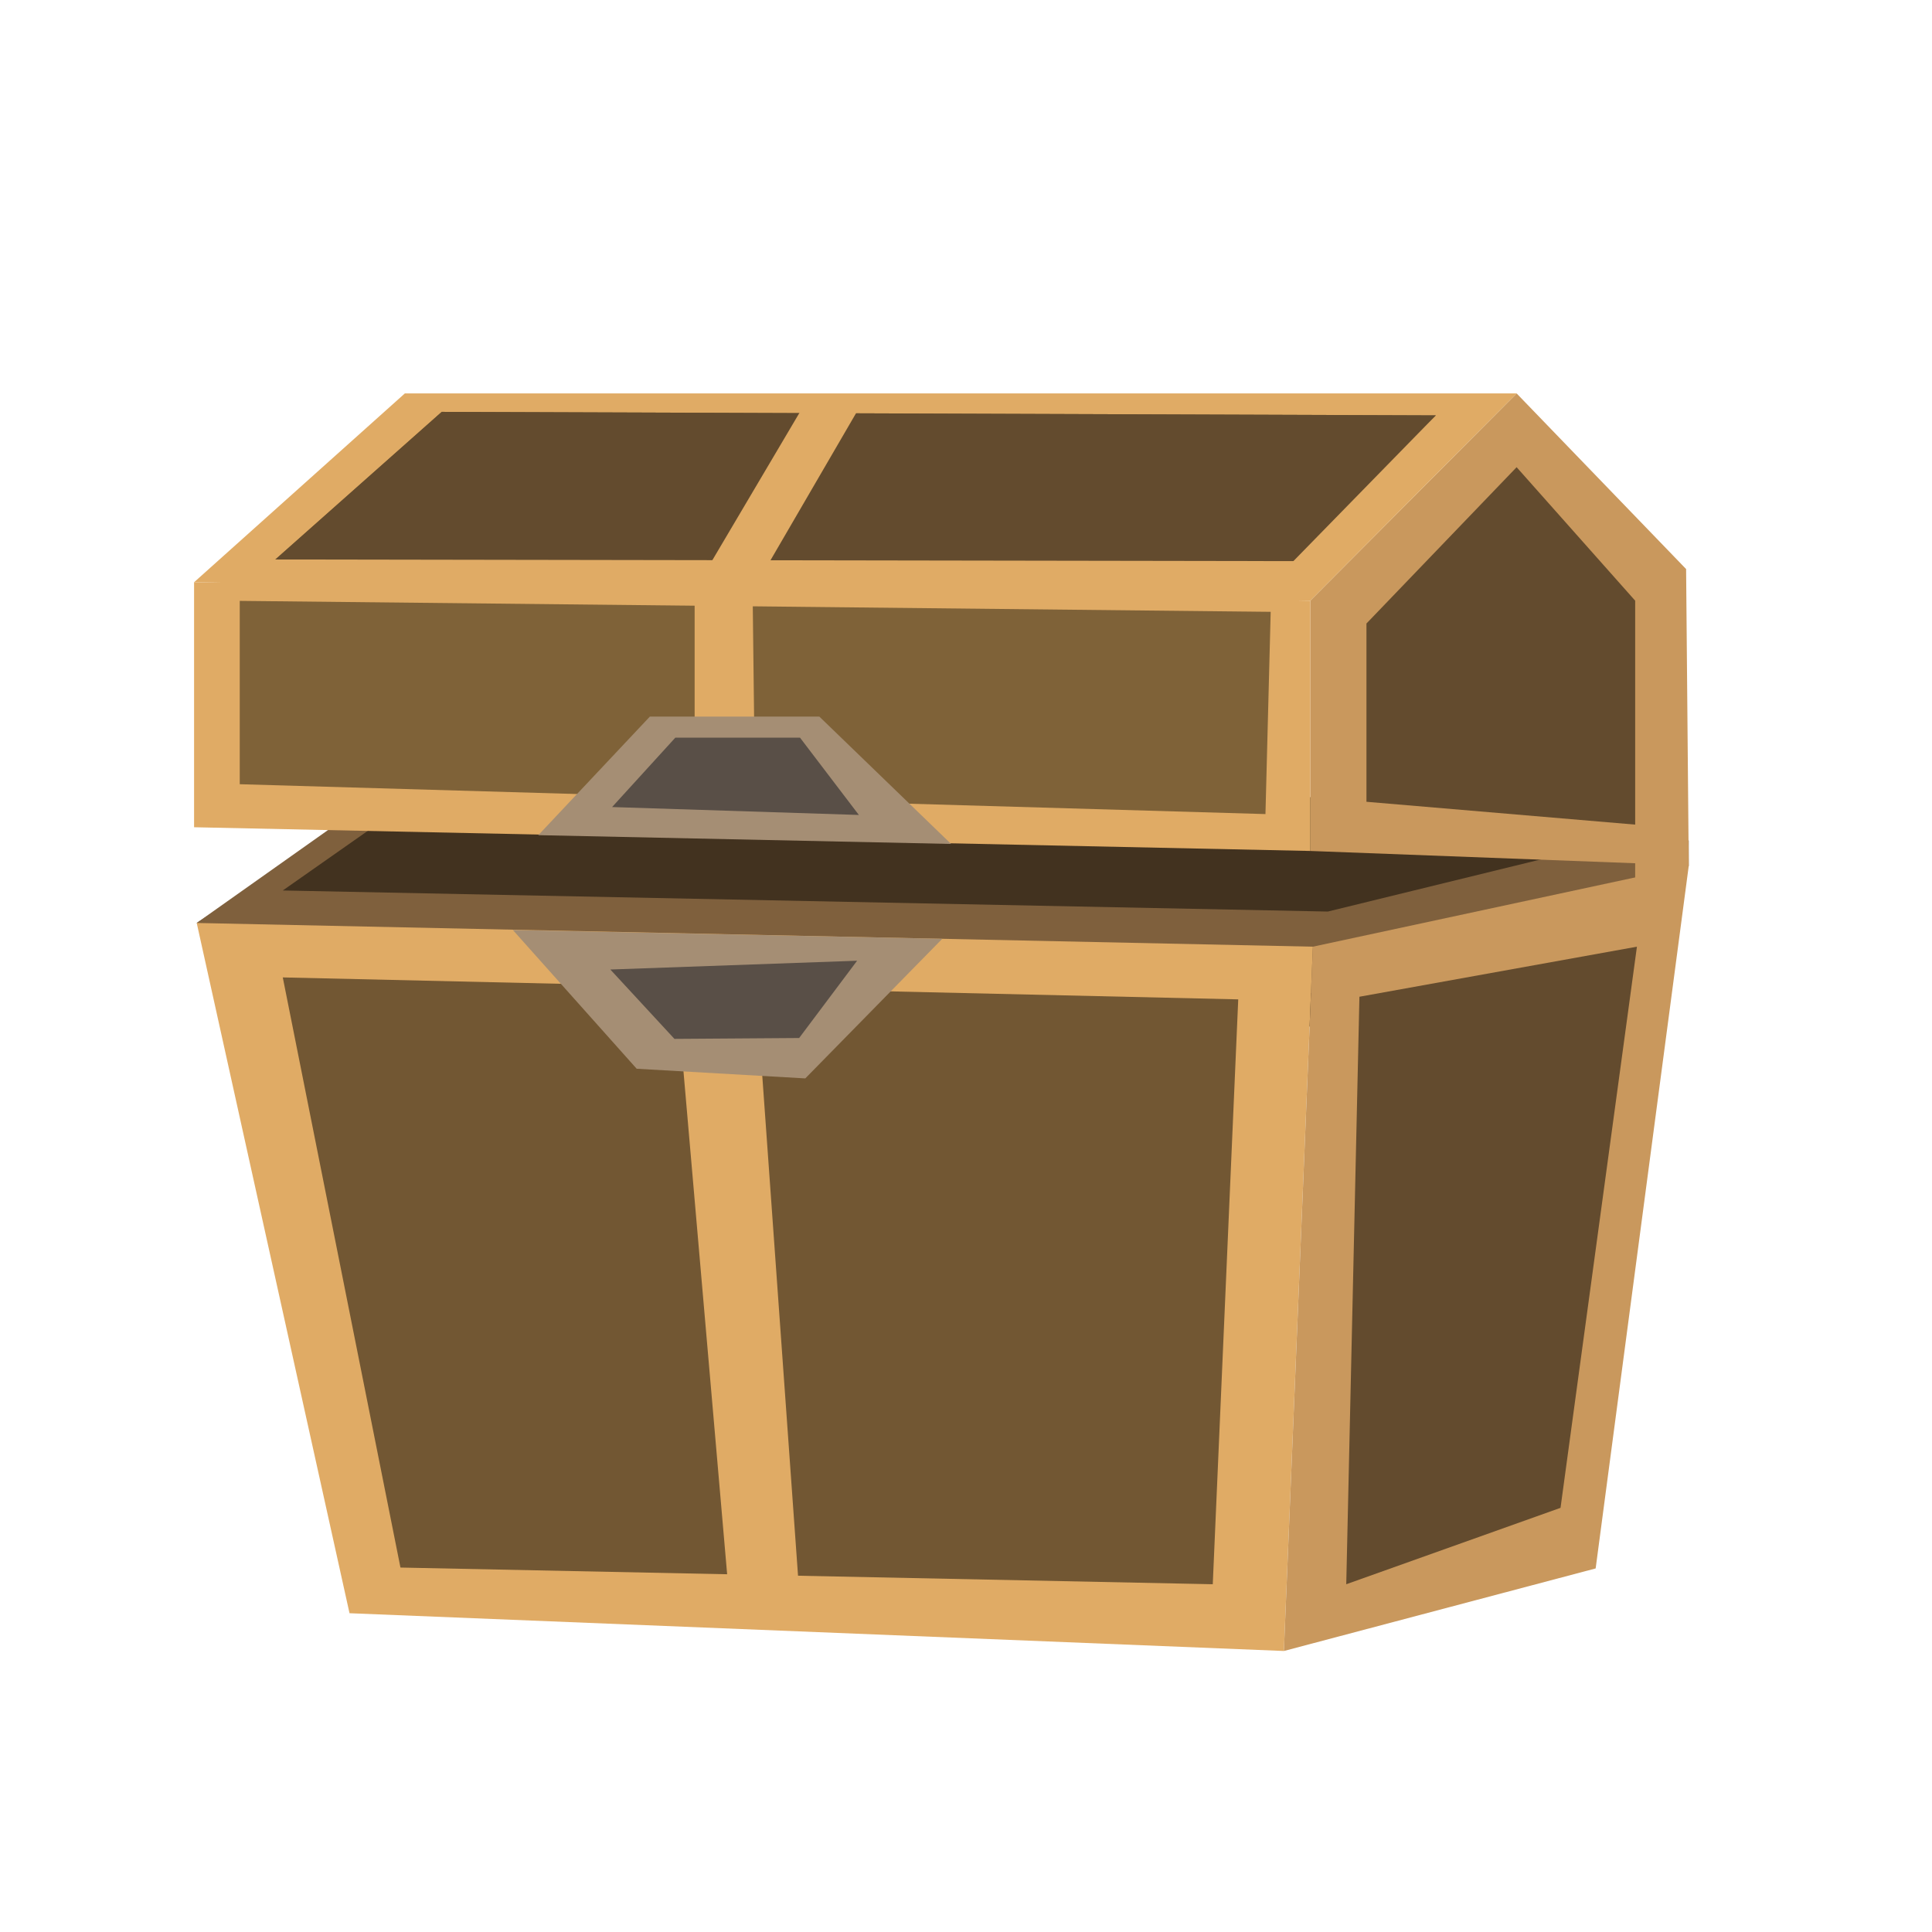 <?xml version="1.0" encoding="utf-8"?>
<!-- Generator: Adobe Illustrator 22.1.0, SVG Export Plug-In . SVG Version: 6.00 Build 0)  -->
<svg version="1.0" id="Layer_2" xmlns="http://www.w3.org/2000/svg" xmlns:xlink="http://www.w3.org/1999/xlink" x="0px" y="0px"
	 viewBox="0 0 220 220" style="enable-background:new 0 0 220 220;" xml:space="preserve">
<style type="text/css">
	.st0{fill:#42321F;}
	.st1{fill:#7F603D;}
	.st2{fill:#E0AB65;}
	.st3{fill:#C9985D;}
	.st4{fill:#634B2E;}
	.st5{fill:#725733;}
	.st6{fill:#7F6238;}
	.st7{fill:#A58E74;}
	.st8{fill:#594F47;}
</style>
<g>
	<polygon class="st0" points="48.6,87.9 22.4,105.1 180.3,119.8 191.9,101.4 191.9,92 	"/>
	<polygon class="st1" points="46.6,91.3 32.2,101.4 151.2,103.8 184.3,95.7 192.3,95.7 192.3,98.6 185,107.8 137,114.9 35.2,111.4 
		22.4,105.1 41.9,91.3 	"/>
	<polygon class="st2" points="149.5,107.8 22.4,105.1 39.8,183.7 146.2,188 	"/>
	<polygon class="st3" points="149.5,107.8 192.3,98.6 181.7,178.6 146.2,188 	"/>
	<polygon class="st4" points="154.8,113.5 186.4,107.8 177.7,171.7 153.3,180.4 	"/>
	<polygon class="st5" points="32.2,111.3 141,113.8 138.1,180.4 45.6,178.5 	"/>
	<g>
		<polygon class="st3" points="149.2,96.9 149.2,68.4 172.7,44.8 192,64.8 192.3,98.6 186.2,101.8 186.2,98.3 		"/>
		<polygon class="st2" points="22.1,94.2 22.1,66.3 149.2,68.4 149.2,96.9 		"/>
		<polygon class="st2" points="22.1,66.3 46.1,44.8 172.7,44.8 149.2,68.4 		"/>
		<polygon class="st4" points="155.6,91.3 155.6,71 172.7,53.2 186.2,68.4 186.2,93.9 		"/>
		<polygon class="st6" points="27.3,89.3 27.3,67.3 50.3,46.9 163.5,47.3 144.8,65.6 144.1,92.7 		"/>
		<polygon class="st4" points="32.2,65 146.2,65 163.5,47.3 50.3,46.9 29.9,65 		"/>
		<polygon class="st2" points="25.1,68.4 147.3,69.7 149.5,63.9 26,63.7 		"/>
	</g>
	<g>
		<defs>
			<polygon id="SVGID_1_" points="32.2,111.3 141,113.8 138.1,180.4 45.6,178.5 			"/>
		</defs>
		<clipPath id="SVGID_2_">
			<use xlink:href="#SVGID_1_"  style="overflow:visible;"/>
		</clipPath>
	</g>
	<polygon class="st2" points="82.9,180.4 76.9,111.3 86,111.3 91.1,182.6 	"/>
	<polyline class="st2" points="79.1,92.7 79.1,67.2 91.1,46.9 97.8,46.5 85.7,67.3 86,92.7 	"/>
	<polygon class="st7" points="61.3,95.1 74,81.6 93.3,81.6 108.3,96.1 	"/>
	<polygon class="st7" points="58.4,105.9 72.5,121.7 91.7,122.8 107.3,106.9 	"/>
	<polygon class="st8" points="69.7,91.9 76.9,84 91.1,84 97.8,92.8 	"/>
	<polygon class="st8" points="69.5,110.4 76.8,118.3 91,118.2 97.6,109.4 	"/>
</g>
</svg>
